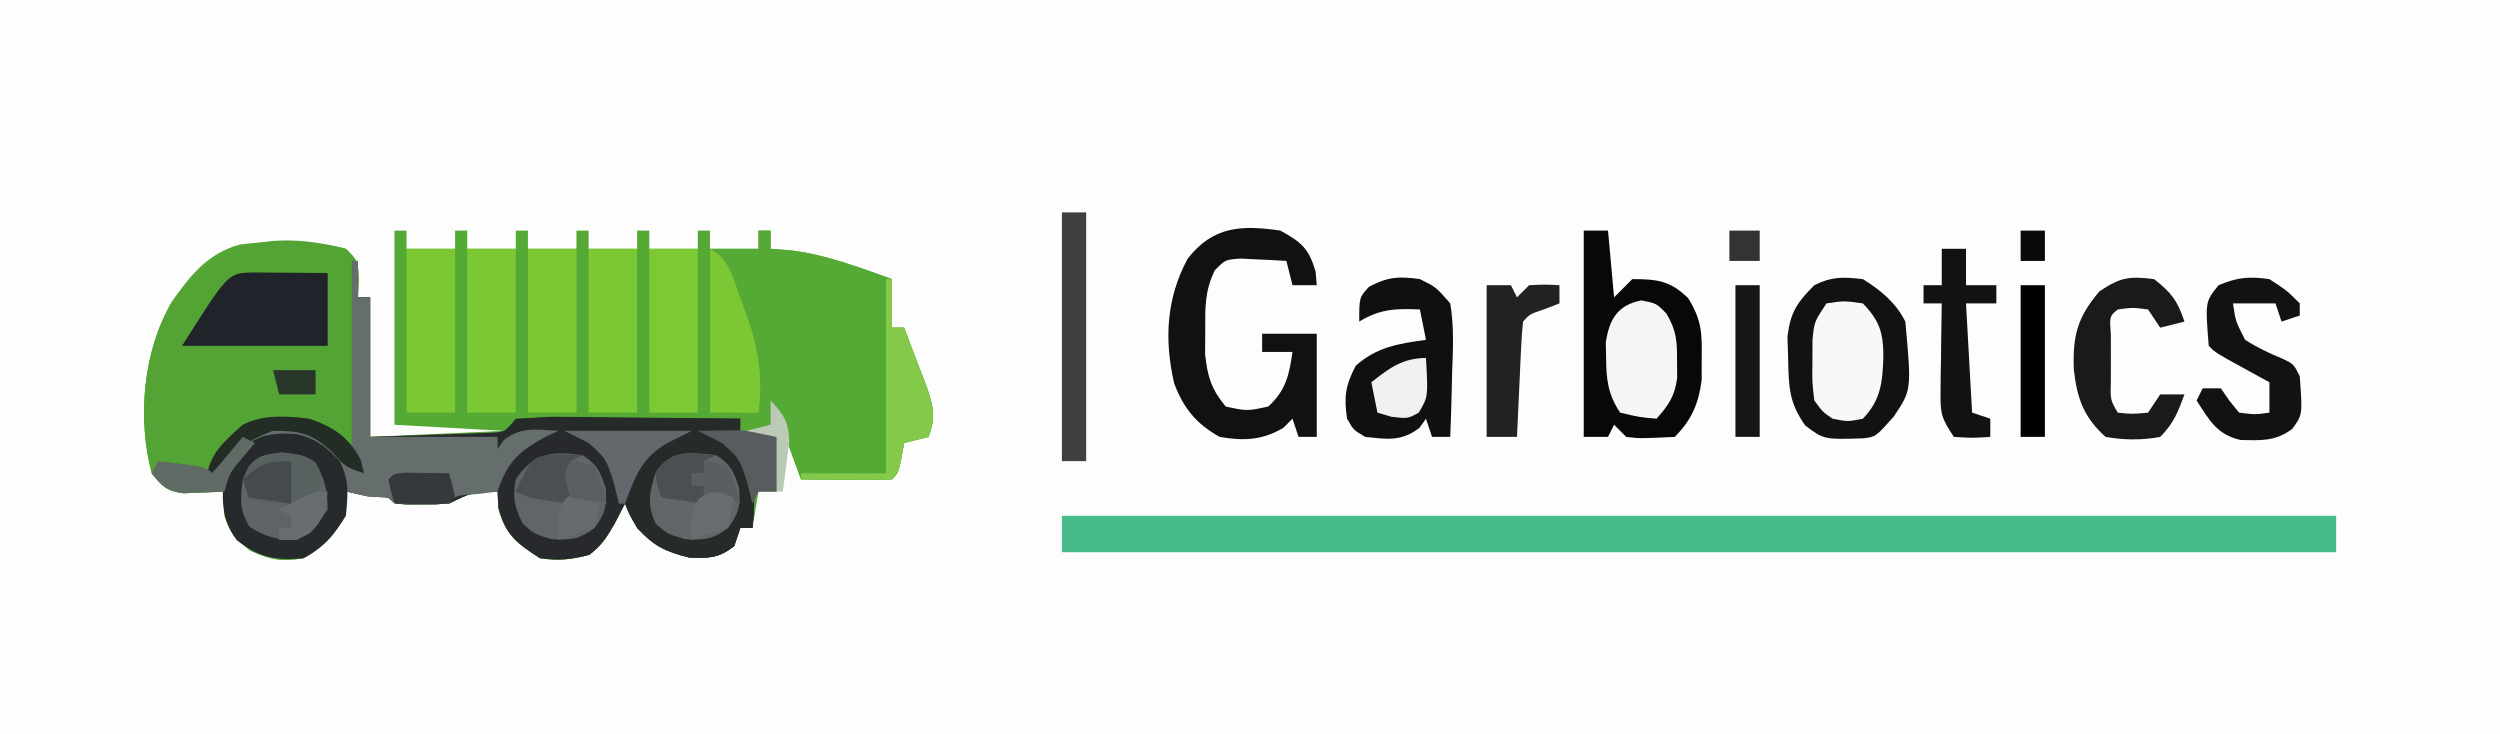 <?xml version="1.0" encoding="UTF-8"?>
<svg version="1.1" xmlns="http://www.w3.org/2000/svg" width="412" height="121">
<rect width="100%" height="100%" fill="#808080" stroke="none"/>
<path d="M0 0 C135.96 0 271.92 0 412 0 C412 39.93 412 79.86 412 121 C276.04 121 140.08 121 0 121 C0 81.07 0 41.14 0 0 Z " fill="#FDFDFD" transform="translate(0,0)"/>
<path d="M0 0 C0.66 0 1.32 0 2 0 C2 0.99 2 1.98 2 3 C4.64 3 7.28 3 10 3 C10 2.01 10 1.02 10 0 C10.66 0 11.32 0 12 0 C12 0.99 12 1.98 12 3 C14.64 3 17.28 3 20 3 C20 2.01 20 1.02 20 0 C20.66 0 21.32 0 22 0 C22 0.99 22 1.98 22 3 C24.64 3 27.28 3 30 3 C30 2.01 30 1.02 30 0 C30.66 0 31.32 0 32 0 C32 0.99 32 1.98 32 3 C34.64 3 37.28 3 40 3 C40 2.01 40 1.02 40 0 C40.66 0 41.32 0 42 0 C42 0.99 42 1.98 42 3 C44.64 3 47.28 3 50 3 C50 2.01 50 1.02 50 0 C50.66 0 51.32 0 52 0 C52 0.99 52 1.98 52 3 C54.64 3 57.28 3 60 3 C60 2.01 60 1.02 60 0 C60.66 0 61.32 0 62 0 C62 0.99 62 1.98 62 3 C63.072 3.083 64.145 3.165 65.25 3.25 C71.082 3.953 76.496 6.028 82 8 C82 10.64 82 13.28 82 16 C82.66 16 83.32 16 84 16 C84.868 18.246 85.719 20.495 86.562 22.75 C86.933 23.701 86.933 23.701 87.311 24.672 C88.582 28.11 89.467 30.522 88 34 C86.68 34.33 85.36 34.66 84 35 C83.856 35.804 83.711 36.609 83.562 37.438 C83 40 83 40 82 41 C79.47 41.073 76.967 41.092 74.438 41.062 C73.727 41.058 73.016 41.053 72.283 41.049 C70.522 41.037 68.761 41.019 67 41 C65.68 37.37 64.36 33.74 63 30 C62.67 30.66 62.34 31.32 62 32 C60.515 32.495 60.515 32.495 59 33 C60.98 33.495 60.98 33.495 63 34 C63 36.97 63 39.94 63 43 C62.01 43 61.02 43 60 43 C59.67 44.98 59.34 46.96 59 49 C58.34 49 57.68 49 57 49 C56.67 49.99 56.34 50.98 56 52 C53.383 54.013 51.901 53.996 48.562 53.875 C44.655 52.915 42.825 51.825 40 49 C38.688 46.75 38.688 46.75 38 45 C37.422 46.114 36.845 47.227 36.25 48.375 C34.981 50.572 34.154 51.882 32.125 53.438 C29.149 54.225 27.077 54.431 24 54 C20.148 51.529 18.308 50.164 17.125 45.688 C17.084 44.801 17.043 43.914 17 43 C12.658 43.185 12.658 43.185 9 45 C7.503 45.098 6.001 45.13 4.5 45.125 C3.685 45.128 2.871 45.13 2.031 45.133 C0 45 0 45 -1 44 C-3.328 43.632 -5.662 43.298 -8 43 C-8.041 43.887 -8.082 44.774 -8.125 45.688 C-9.308 50.164 -11.148 51.529 -15 54 C-18.618 54.591 -20.422 54.263 -23.75 52.75 C-26.122 50.905 -27.058 49.826 -28 47 C-28 45.68 -28 44.36 -28 43 C-28.922 43.052 -28.922 43.052 -29.863 43.105 C-30.672 43.133 -31.48 43.16 -32.312 43.188 C-33.513 43.24 -33.513 43.24 -34.738 43.293 C-37.58 42.925 -38.23 42.209 -40 40 C-42.403 30.883 -41.431 19.942 -36.715 11.803 C-33.67 7.406 -30.815 3.786 -25.501 2.302 C-19.764 1.547 -13.635 1.553 -8 3 C-6 5 -6 5 -5.875 8.125 C-5.916 9.074 -5.957 10.023 -6 11 C-5.34 11 -4.68 11 -4 11 C-4 18.59 -4 26.18 -4 34 C3.26 33.67 10.52 33.34 18 33 C12.06 32.67 6.12 32.34 0 32 C0 21.44 0 10.88 0 0 Z " fill="#54A834" transform="translate(65,38)"/>
<path d="M0 0 C2 2 2 2 2.125 5.125 C2.084 6.074 2.042 7.022 2 8 C2.66 8 3.32 8 4 8 C4 15.59 4 23.18 4 31 C7.589 30.876 11.178 30.753 14.875 30.625 C16.571 30.574 16.571 30.574 18.3 30.522 C19.633 30.469 19.633 30.469 20.992 30.414 C21.903 30.383 22.815 30.351 23.753 30.319 C26.199 30.201 26.199 30.201 28 28 C30.797 27.825 33.493 27.769 36.289 27.805 C37.517 27.809 37.517 27.809 38.769 27.813 C41.388 27.824 44.006 27.85 46.625 27.875 C48.398 27.885 50.172 27.894 51.945 27.902 C56.297 27.924 60.648 27.959 65 28 C65 28.66 65 29.32 65 30 C63.515 30.495 63.515 30.495 62 31 C62.825 31.804 63.65 32.609 64.5 33.438 C67.473 36.929 67.433 39.795 67.176 44.242 C67.118 44.822 67.06 45.402 67 46 C66.34 46 65.68 46 65 46 C64.67 46.99 64.34 47.98 64 49 C61.383 51.013 59.901 50.996 56.562 50.875 C52.655 49.915 50.825 48.825 48 46 C46.688 43.75 46.688 43.75 46 42 C45.422 43.114 44.845 44.227 44.25 45.375 C42.981 47.572 42.154 48.882 40.125 50.438 C37.149 51.225 35.077 51.431 32 51 C28.148 48.529 26.308 47.164 25.125 42.688 C25.084 41.801 25.043 40.914 25 40 C20.658 40.185 20.658 40.185 17 42 C15.503 42.098 14.001 42.13 12.5 42.125 C11.685 42.128 10.871 42.13 10.031 42.133 C8 42 8 42 7 41 C4.672 40.632 2.338 40.298 0 40 C-0.041 40.887 -0.083 41.774 -0.125 42.688 C-1.308 47.164 -3.148 48.529 -7 51 C-10.618 51.591 -12.422 51.263 -15.75 49.75 C-18.122 47.905 -19.058 46.826 -20 44 C-20 42.68 -20 41.36 -20 40 C-20.922 40.052 -20.922 40.052 -21.863 40.105 C-22.672 40.133 -23.48 40.16 -24.312 40.188 C-25.513 40.24 -25.513 40.24 -26.738 40.293 C-29.58 39.925 -30.23 39.209 -32 37 C-34.403 27.883 -33.431 16.942 -28.715 8.803 C-21.648 -1.404 -11.835 -3.04 0 0 Z " fill="#53A335" transform="translate(57,41)"/>
<path d="M0 0 C69.3 0 138.6 0 210 0 C210 1.98 210 3.96 210 6 C140.7 6 71.4 6 0 6 C0 4.02 0 2.04 0 0 Z " fill="#47BB89" transform="translate(175,85)"/>
<path d="M0 0 C0.33 0 0.66 0 1 0 C1 1.98 1 3.96 1 6 C1.66 6 2.32 6 3 6 C3 13.59 3 21.18 3 29 C6.589 28.876 10.178 28.753 13.875 28.625 C15.571 28.574 15.571 28.574 17.3 28.522 C18.633 28.469 18.633 28.469 19.992 28.414 C20.903 28.383 21.815 28.351 22.753 28.319 C25.199 28.201 25.199 28.201 27 26 C29.797 25.825 32.493 25.769 35.289 25.805 C36.517 25.809 36.517 25.809 37.769 25.813 C40.388 25.824 43.006 25.85 45.625 25.875 C47.398 25.885 49.172 25.894 50.945 25.902 C55.297 25.924 59.648 25.959 64 26 C64 26.66 64 27.32 64 28 C62.515 28.495 62.515 28.495 61 29 C61.825 29.804 62.65 30.609 63.5 31.438 C66.473 34.929 66.433 37.795 66.176 42.242 C66.118 42.822 66.06 43.402 66 44 C65.34 44 64.68 44 64 44 C63.67 44.99 63.34 45.98 63 47 C60.383 49.013 58.901 48.996 55.562 48.875 C51.655 47.915 49.825 46.825 47 44 C45.688 41.75 45.688 41.75 45 40 C44.422 41.114 43.845 42.227 43.25 43.375 C41.981 45.572 41.154 46.882 39.125 48.438 C36.149 49.225 34.077 49.431 31 49 C27.148 46.529 25.308 45.164 24.125 40.688 C24.084 39.801 24.043 38.914 24 38 C19.658 38.185 19.658 38.185 16 40 C14.503 40.098 13.001 40.13 11.5 40.125 C10.685 40.128 9.871 40.13 9.031 40.133 C7 40 7 40 6 39 C4.886 38.938 3.772 38.876 2.625 38.812 C1.429 38.544 0.233 38.276 -1 38 C-2.75 35.062 -2.75 35.062 -4 32 C-7.035 29.976 -8.194 29.679 -11.688 29.375 C-12.496 29.3 -13.304 29.225 -14.137 29.148 C-14.752 29.099 -15.366 29.05 -16 29 C-13 27 -13 27 -9.625 27.125 C-5.741 28.062 -3.914 29.343 -1 32 C-0.67 32 -0.34 32 0 32 C0 21.44 0 10.88 0 0 Z " fill="#27292D" transform="translate(58,43)"/>
<path d="M0 0 C0.66 0 1.32 0 2 0 C2 0.99 2 1.98 2 3 C3.072 3.083 4.145 3.165 5.25 3.25 C11.082 3.953 16.496 6.028 22 8 C22 10.64 22 13.28 22 16 C22.66 16 23.32 16 24 16 C24.868 18.246 25.719 20.495 26.562 22.75 C26.933 23.701 26.933 23.701 27.311 24.672 C28.582 28.11 29.467 30.522 28 34 C26.02 34.495 26.02 34.495 24 35 C23.856 35.804 23.711 36.609 23.562 37.438 C23 40 23 40 22 41 C19.47 41.073 16.967 41.092 14.438 41.062 C13.727 41.058 13.016 41.053 12.283 41.049 C10.522 41.037 8.761 41.019 7 41 C5.02 35.555 5.02 35.555 3 30 C2.67 30.66 2.34 31.32 2 32 C0.515 32.495 0.515 32.495 -1 33 C0.32 33.33 1.64 33.66 3 34 C3 36.97 3 39.94 3 43 C2.01 43 1.02 43 0 43 C-0.33 43.66 -0.66 44.32 -1 45 C-1.268 43.907 -1.536 42.814 -1.812 41.688 C-3.224 37.303 -4.247 35.952 -8.188 33.812 C-8.786 33.544 -9.384 33.276 -10 33 C-7.69 33 -5.38 33 -3 33 C-3 32.01 -3 31.02 -3 30 C-4.65 30 -6.3 30 -8 30 C-8 21.09 -8 12.18 -8 3 C-5.36 3 -2.72 3 0 3 C0 2.01 0 1.02 0 0 Z " fill="#55A935" transform="translate(125,38)"/>
<path d="M0 0 C1.32 0 2.64 0 4 0 C4.33 3.63 4.66 7.26 5 11 C5.99 10.01 6.98 9.02 8 8 C12.096 8 14.212 8.238 17.195 11.125 C19.421 14.671 19.505 16.84 19.438 21 C19.436 22.196 19.435 23.392 19.434 24.625 C18.936 28.496 17.783 31.217 15 34 C9.264 34.273 9.264 34.273 7 34 C6.34 33.34 5.68 32.68 5 32 C4.67 32.66 4.34 33.32 4 34 C2.68 34 1.36 34 0 34 C0 22.78 0 11.56 0 0 Z " fill="#080808" transform="translate(261,38)"/>
<path d="M0 0 C2.929 1.813 5.436 3.873 7 7 C8.031 18.289 8.031 18.289 5.062 22.688 C2.122 25.985 2.122 25.985 0.074 26.238 C-6.413 26.44 -6.413 26.44 -9.5 24.125 C-12.162 20.353 -12.221 17.808 -12.312 13.188 C-12.35 11.964 -12.387 10.741 -12.426 9.48 C-11.93 5.426 -10.849 3.86 -8 1 C-5.097 -0.451 -3.227 -0.372 0 0 Z " fill="#121212" transform="translate(307,46)"/>
<path d="M0 0 C1.226 0.006 1.226 0.006 2.476 0.013 C5.084 0.03 7.692 0.067 10.301 0.105 C12.07 0.121 13.839 0.134 15.607 0.146 C19.943 0.18 24.278 0.231 28.613 0.293 C28.613 0.953 28.613 1.613 28.613 2.293 C27.623 2.623 26.633 2.953 25.613 3.293 C26.438 4.097 27.263 4.902 28.113 5.73 C31.086 9.222 31.046 12.088 30.789 16.535 C30.702 17.405 30.702 17.405 30.613 18.293 C29.953 18.293 29.293 18.293 28.613 18.293 C28.118 19.778 28.118 19.778 27.613 21.293 C24.996 23.306 23.514 23.289 20.176 23.168 C16.196 22.191 14.343 21.344 11.613 18.293 C10.619 14.648 10.384 12.21 11.301 8.543 C12.761 6.04 14.275 4.95 16.613 3.293 C12.551 3.177 8.489 3.106 4.426 3.043 C3.275 3.009 2.125 2.976 0.939 2.941 C-0.172 2.929 -1.284 2.916 -2.43 2.902 C-3.961 2.871 -3.961 2.871 -5.524 2.839 C-9.098 3.406 -10.77 4.864 -13.387 7.293 C-10.306 0.42 -7.352 -0.143 0 0 Z " fill="#262B2A" transform="translate(93.387,68.707)"/>
<path d="M0 0 C0.33 0 0.66 0 1 0 C1 1.98 1 3.96 1 6 C1.66 6 2.32 6 3 6 C3 13.59 3 21.18 3 29 C9.93 29 16.86 29 24 29 C24 29.66 24 30.32 24 31 C24.351 30.505 24.701 30.01 25.062 29.5 C27.944 27.269 30.47 27.8 34 28 C33.422 28.268 32.845 28.536 32.25 28.812 C27.7 31.214 25.619 33.01 24 38 C22.866 38.144 21.731 38.289 20.562 38.438 C17.192 38.612 17.192 38.612 16 40 C14.503 40.098 13.001 40.13 11.5 40.125 C10.685 40.128 9.871 40.13 9.031 40.133 C7 40 7 40 6 39 C4.886 38.938 3.772 38.876 2.625 38.812 C1.429 38.544 0.233 38.276 -1 38 C-2.75 35.062 -2.75 35.062 -4 32 C-7.035 29.976 -8.194 29.679 -11.688 29.375 C-12.496 29.3 -13.304 29.225 -14.137 29.148 C-14.752 29.099 -15.366 29.05 -16 29 C-13 27 -13 27 -9.625 27.125 C-5.741 28.062 -3.914 29.343 -1 32 C-0.67 32 -0.34 32 0 32 C0 21.44 0 10.88 0 0 Z " fill="#656E6C" transform="translate(58,43)"/>
<path d="M0 0 C3.496 1.927 4.682 2.925 5.812 6.75 C5.874 7.492 5.936 8.235 6 9 C4.68 9 3.36 9 2 9 C1.67 7.68 1.34 6.36 1 5 C-0.603 4.892 -2.207 4.814 -3.812 4.75 C-5.152 4.68 -5.152 4.68 -6.52 4.609 C-9.074 4.789 -9.074 4.789 -10.801 6.551 C-12.459 9.937 -12.397 12.681 -12.375 16.438 C-12.383 17.736 -12.39 19.034 -12.398 20.371 C-11.985 24.139 -11.396 26.086 -9 29 C-5.5 29.75 -5.5 29.75 -2 29 C0.876 26.411 1.478 23.761 2 20 C0.35 20 -1.3 20 -3 20 C-3 19.01 -3 18.02 -3 17 C-0.03 17 2.94 17 6 17 C6 22.61 6 28.22 6 34 C5.01 34 4.02 34 3 34 C2.67 33.01 2.34 32.02 2 31 C1.505 31.495 1.01 31.99 0.5 32.5 C-2.961 34.577 -6.113 34.681 -10 34 C-13.816 31.88 -15.95 29.304 -17.492 25.184 C-19.163 18 -18.789 11.123 -15.266 4.621 C-11.079 -0.741 -6.402 -0.932 0 0 Z " fill="#111111" transform="translate(211,38)"/>
<path d="M0 0 C3.169 0.689 4.961 2.137 7.156 4.469 C8.731 7.618 8.504 9.989 8.156 13.469 C6.383 16.445 4.3 18.897 1.156 20.469 C-3.479 20.881 -6.148 20.343 -9.844 17.469 C-12.416 14.04 -12.346 10.629 -11.844 6.469 C-8.739 0.96 -6.069 -0.405 0 0 Z " fill="#272A2C" transform="translate(48.844,71.531)"/>
<path d="M0 0 C2.672 1.324 2.672 1.324 5 4 C5.631 7.763 5.469 11.448 5.312 15.25 C5.29 16.281 5.267 17.312 5.244 18.375 C5.185 20.918 5.103 23.458 5 26 C4.01 26 3.02 26 2 26 C1.67 25.01 1.34 24.02 1 23 C0.474 23.742 0.474 23.742 -0.062 24.5 C-3.026 26.794 -5.37 26.389 -9 26 C-10.938 24.875 -10.938 24.875 -12 23 C-12.552 19.375 -12.265 17.507 -10.562 14.25 C-7.034 11.152 -3.563 10.653 1 10 C0.67 8.35 0.34 6.7 0 5 C-3.947 4.821 -6.598 4.906 -10 7 C-10 3 -10 3 -8.375 1.25 C-5.275 -0.382 -3.465 -0.495 0 0 Z " fill="#101010" transform="translate(234,46)"/>
<path d="M0 0 C1.488 0.007 2.977 0.019 4.465 0.035 C5.223 0.04 5.982 0.044 6.764 0.049 C8.643 0.061 10.523 0.079 12.402 0.098 C12.402 4.058 12.402 8.018 12.402 12.098 C4.482 12.098 -3.438 12.098 -11.598 12.098 C-4.019 0.109 -4.019 0.109 0 0 Z " fill="#202329" transform="translate(41.598,44.902)"/>
<path d="M0 0 C2.64 0 5.28 0 8 0 C8 8.91 8 17.82 8 27 C5.36 27 2.72 27 0 27 C0 18.09 0 9.18 0 0 Z " fill="#7CC835" transform="translate(107,41)"/>
<path d="M0 0 C2.64 0 5.28 0 8 0 C8 8.91 8 17.82 8 27 C5.36 27 2.72 27 0 27 C0 18.09 0 9.18 0 0 Z " fill="#7CC834" transform="translate(97,41)"/>
<path d="M0 0 C2.64 0 5.28 0 8 0 C8 8.91 8 17.82 8 27 C5.36 27 2.72 27 0 27 C0 18.09 0 9.18 0 0 Z " fill="#7CC834" transform="translate(87,41)"/>
<path d="M0 0 C2.64 0 5.28 0 8 0 C8 8.91 8 17.82 8 27 C5.36 27 2.72 27 0 27 C0 18.09 0 9.18 0 0 Z " fill="#7CC834" transform="translate(77,41)"/>
<path d="M0 0 C2.64 0 5.28 0 8 0 C8 8.91 8 17.82 8 27 C5.36 27 2.72 27 0 27 C0 18.09 0 9.18 0 0 Z " fill="#7CC834" transform="translate(67,41)"/>
<path d="M0 0 C2.875 1.875 2.875 1.875 5 4 C5 4.66 5 5.32 5 6 C4.01 6.33 3.02 6.66 2 7 C1.67 6.01 1.34 5.02 1 4 C-1.31 4 -3.62 4 -6 4 C-5.588 6.914 -5.588 6.914 -4 10 C-1.989 11.305 0.008 12.228 2.223 13.141 C4 14 4 14 5 16 C5.463 22.371 5.463 22.371 3.758 24.688 C0.982 26.76 -1.399 26.586 -4.77 26.504 C-8.655 25.626 -9.9 23.251 -12 20 C-11.67 19.34 -11.34 18.68 -11 18 C-10.01 18 -9.02 18 -8 18 C-7.546 18.66 -7.093 19.32 -6.625 20 C-6.089 20.66 -5.553 21.32 -5 22 C-2.374 22.334 -2.374 22.334 0 22 C0 20.35 0 18.7 0 17 C-0.638 16.651 -1.276 16.301 -1.934 15.941 C-2.76 15.486 -3.586 15.031 -4.438 14.562 C-5.261 14.11 -6.085 13.658 -6.934 13.191 C-9 12 -9 12 -10 11 C-10.587 3.722 -10.587 3.722 -8.375 1 C-5.28 -0.303 -3.334 -0.476 0 0 Z " fill="#121212" transform="translate(374,46)"/>
<path d="M0 0 C2.848 2.232 3.85 3.55 5 7 C3.68 7.33 2.36 7.66 1 8 C0.34 7.01 -0.32 6.02 -1 5 C-3.542 4.667 -3.542 4.667 -6 5 C-7.354 6.129 -7.354 6.129 -7.133 9.09 C-7.13 10.36 -7.128 11.629 -7.125 12.938 C-7.129 14.838 -7.129 14.838 -7.133 16.777 C-7.225 19.892 -7.225 19.892 -6 22 C-3.584 22.25 -3.584 22.25 -1 22 C-0.34 21.01 0.32 20.02 1 19 C2.32 19 3.64 19 5 19 C3.926 21.915 3.222 23.778 1 26 C-2.056 26.56 -4.942 26.539 -8 26 C-11.659 22.706 -12.71 19.614 -13.238 14.852 C-13.421 9.368 -12.694 6.327 -9 2 C-5.509 -0.327 -4.108 -0.503 0 0 Z " fill="#1A1A1A" transform="translate(355,46)"/>
<path d="M0 0 C2.938 -0.438 2.938 -0.438 6 0 C8.793 2.878 9.412 4.975 9.375 8.938 C9.236 13.016 8.949 15.95 6 19 C3.5 19.5 3.5 19.5 1 19 C-0.637 17.875 -0.637 17.875 -2 16 C-2.363 12.969 -2.363 12.969 -2.312 9.5 C-2.309 8.355 -2.305 7.211 -2.301 6.031 C-2 3 -2 3 0 0 Z " fill="#F8F8F8" transform="translate(301,50)"/>
<path d="M0 0 C2.5 0.5 2.5 0.5 4.133 2.188 C5.792 4.993 5.902 6.759 5.875 10 C5.883 10.938 5.89 11.877 5.898 12.844 C5.446 15.863 4.509 17.247 2.5 19.5 C-0.375 19.25 -0.375 19.25 -3.5 18.5 C-5.499 15.551 -5.796 13.014 -5.812 9.5 C-5.829 8.654 -5.846 7.809 -5.863 6.938 C-5.288 3.079 -3.899 0.78 0 0 Z " fill="#F5F5F5" transform="translate(270.5,49.5)"/>
<path d="M0 0 C1.32 0 2.64 0 4 0 C4 13.53 4 27.06 4 41 C2.68 41 1.36 41 0 41 C0 27.47 0 13.94 0 0 Z " fill="#404040" transform="translate(175,35)"/>
<path d="M0 0 C2.46 1.558 2.894 2.682 3.812 5.438 C4.03 8.407 3.738 9.6 2 12 C-0.543 13.907 -1.856 14.006 -5.062 13.875 C-8 13 -8 13 -9.875 11.25 C-11.249 8.503 -11.531 7.032 -11 4 C-7.998 -0.443 -5.151 -0.656 0 0 Z " fill="#606568" transform="translate(96,75)"/>
<path d="M0 0 C2.46 1.558 2.894 2.682 3.812 5.438 C4.03 8.407 3.738 9.6 2 12 C-0.543 13.907 -1.856 14.006 -5.062 13.875 C-8 13 -8 13 -9.938 11.312 C-11.401 8.127 -10.989 6.321 -10 3 C-7.613 -0.978 -4.276 -0.458 0 0 Z " fill="#616669" transform="translate(118,75)"/>
<path d="M0 0 C1.32 0 2.64 0 4 0 C4 1.98 4 3.96 4 6 C5.65 6 7.3 6 9 6 C9 6.99 9 7.98 9 9 C7.35 9 5.7 9 4 9 C4.33 14.94 4.66 20.88 5 27 C5.99 27.33 6.98 27.66 8 28 C8 28.99 8 29.98 8 31 C5.125 31.188 5.125 31.188 2 31 C-0.102 27.847 -0.243 27.139 -0.195 23.551 C-0.189 22.703 -0.182 21.856 -0.176 20.982 C-0.159 20.101 -0.142 19.22 -0.125 18.312 C-0.116 17.42 -0.107 16.527 -0.098 15.607 C-0.074 13.405 -0.041 11.202 0 9 C-0.99 9 -1.98 9 -3 9 C-3 8.01 -3 7.02 -3 6 C-2.01 6 -1.02 6 0 6 C0 4.02 0 2.04 0 0 Z " fill="#121212" transform="translate(320,41)"/>
<path d="M0 0 C3.5 0.438 3.5 0.438 5.375 1.562 C7.032 4.324 7.5 6.203 7.5 9.438 C5.438 12.375 5.438 12.375 2.5 14.438 C-0.762 14.438 -2.627 13.99 -5.375 12.25 C-7.066 9.526 -6.885 7.578 -6.5 4.438 C-4.867 0.786 -4.021 0.503 0 0 Z " fill="#5F6467" transform="translate(46.5,74.562)"/>
<path d="M0 0 C3.283 1.642 3.891 5.158 5.125 8.438 C5.534 9.519 5.534 9.519 5.952 10.623 C7.937 16.166 8.766 21.102 8 27 C5.36 27 2.72 27 0 27 C0 18.09 0 9.18 0 0 Z " fill="#7CC834" transform="translate(117,41)"/>
<path d="M0 0 C1.32 0 2.64 0 4 0 C4.33 0.66 4.66 1.32 5 2 C5.66 1.34 6.32 0.68 7 0 C9.625 -0.125 9.625 -0.125 12 0 C12 0.99 12 1.98 12 3 C10.793 3.464 10.793 3.464 9.562 3.938 C7.109 4.763 7.109 4.763 6 6 C5.844 7.413 5.749 8.834 5.684 10.254 C5.642 11.108 5.6 11.962 5.557 12.842 C5.498 14.189 5.498 14.189 5.438 15.562 C5.394 16.464 5.351 17.366 5.307 18.295 C5.2 20.53 5.098 22.765 5 25 C3.35 25 1.7 25 0 25 C0 16.75 0 8.5 0 0 Z " fill="#222222" transform="translate(245,47)"/>
<path d="M0 0 C0.33 0 0.66 0 1 0 C1 2.64 1 5.28 1 8 C1.66 8 2.32 8 3 8 C3.868 10.246 4.719 12.495 5.562 14.75 C5.809 15.384 6.056 16.018 6.311 16.672 C7.582 20.11 8.467 22.522 7 26 C5.68 26.33 4.36 26.66 3 27 C2.856 27.804 2.711 28.609 2.562 29.438 C2 32 2 32 1 33 C-1.53 33.073 -4.033 33.092 -6.562 33.062 C-7.629 33.056 -7.629 33.056 -8.717 33.049 C-10.478 33.037 -12.239 33.019 -14 33 C-14 32.67 -14 32.34 -14 32 C-9.38 32 -4.76 32 0 32 C0 21.44 0 10.88 0 0 Z " fill="#84C94A" transform="translate(146,46)"/>
<path d="M0 0 C1.32 0 2.64 0 4 0 C4 8.25 4 16.5 4 25 C2.68 25 1.36 25 0 25 C0 16.75 0 8.5 0 0 Z " fill="#000000" transform="translate(333,47)"/>
<path d="M0 0 C1.32 0 2.64 0 4 0 C4 8.25 4 16.5 4 25 C2.68 25 1.36 25 0 25 C0 16.75 0 8.5 0 0 Z " fill="#161616" transform="translate(286,47)"/>
<path d="M0 0 C3.5 0.438 3.5 0.438 5.5 1.688 C6.5 3.438 6.5 3.438 6.188 5.625 C5.847 6.522 5.847 6.522 5.5 7.438 C-2.5 8.822 -2.5 8.822 -5.5 7.438 C-6.5 4.438 -6.5 4.438 -5.5 2.25 C-3.5 0.438 -3.5 0.438 0 0 Z " fill="#596160" transform="translate(46.5,74.562)"/>
<path d="M0 0 C6.93 0 13.86 0 21 0 C19.02 0.99 19.02 0.99 17 2 C12.687 4.483 11.699 7.498 10 12 C9.67 12 9.34 12 9 12 C8.732 10.907 8.464 9.814 8.188 8.688 C6.926 4.664 6.926 4.664 4 2 C2.68 1.34 1.36 0.68 0 0 Z " fill="#62686B" transform="translate(93,71)"/>
<path d="M0 0 C0.362 6.391 0.362 6.391 -1.188 9 C-3 10 -3 10 -5.688 9.688 C-6.451 9.461 -7.214 9.234 -8 9 C-8.33 7.35 -8.66 5.7 -9 4 C-6.101 1.701 -3.849 0 0 0 Z " fill="#F1F1F1" transform="translate(235,59)"/>
<path d="M0 0 C1.417 -0.027 2.833 -0.047 4.25 -0.062 C5.433 -0.08 5.433 -0.08 6.641 -0.098 C9 0 9 0 13 1 C13 3.97 13 6.94 13 10 C12.01 10 11.02 10 10 10 C9.67 10.66 9.34 11.32 9 12 C8.732 10.907 8.464 9.814 8.188 8.688 C6.926 4.664 6.926 4.664 4 2 C2.673 1.322 1.34 0.653 0 0 Z " fill="#585C5F" transform="translate(115,71)"/>
<path d="M0 0 C1.671 0.062 1.671 0.062 3.375 0.125 C2.385 0.62 2.385 0.62 1.375 1.125 C1.375 3.435 1.375 5.745 1.375 8.125 C-5.375 7.25 -5.375 7.25 -7.625 6.125 C-4.845 0.167 -4.845 0.167 0 0 Z " fill="#4A4F52" transform="translate(92.625,74.875)"/>
<path d="M0 0 C3.895 1.347 6.482 3.009 8.438 6.75 C8.623 7.492 8.809 8.235 9 9 C6 8 6 8 3.75 5.5 C0.361 2.419 -1.454 2 -6 2 C-10.719 3.699 -13.633 6.336 -17 10 C-16.527 5.745 -14.075 3.775 -11 1 C-7.517 -0.742 -3.808 -0.448 0 0 Z " fill="#232D26" transform="translate(51,69)"/>
<path d="M0 0 C1.236 0.017 1.236 0.017 2.496 0.035 C3.322 0.044 4.149 0.053 5 0.062 C5.638 0.074 6.276 0.086 6.934 0.098 C7.496 2.035 7.496 2.035 7.934 4.098 C6.934 5.098 6.934 5.098 4.867 5.195 C4.043 5.184 3.22 5.172 2.371 5.16 C1.545 5.151 0.719 5.142 -0.133 5.133 C-0.771 5.121 -1.409 5.11 -2.066 5.098 C-2.629 3.16 -2.629 3.16 -3.066 1.098 C-2.066 0.098 -2.066 0.098 0 0 Z " fill="#36393C" transform="translate(67.066,77.902)"/>
<path d="M0 0 C0.66 0.33 1.32 0.66 2 1 C1.361 1.763 0.721 2.526 0.062 3.312 C-2.142 5.882 -2.142 5.882 -3 9 C-4.437 9.081 -5.874 9.139 -7.312 9.188 C-8.513 9.24 -8.513 9.24 -9.738 9.293 C-12.479 8.938 -13.292 8.106 -15 6 C-14.67 5.34 -14.34 4.68 -14 4 C-6.125 4.875 -6.125 4.875 -5 6 C-3.35 4.02 -1.7 2.04 0 0 Z " fill="#616B66" transform="translate(40,72)"/>
<path d="M0 0 C-0.99 0.495 -0.99 0.495 -2 1 C-2 1.66 -2 2.32 -2 3 C-2.66 3 -3.32 3 -4 3 C-4 3.66 -4 4.32 -4 5 C-3.34 5 -2.68 5 -2 5 C-2 5.99 -2 6.98 -2 8 C-4.31 7.67 -6.62 7.34 -9 7 C-9.688 5.188 -9.688 5.188 -10 3 C-7.702 -1.022 -4.184 -0.237 0 0 Z " fill="#4A4F52" transform="translate(118,75)"/>
<path d="M0 0 C0 2.31 0 4.62 0 7 C-2.31 6.67 -4.62 6.34 -7 6 C-7.33 5.01 -7.66 4.02 -8 3 C-4.939 0.376 -4.268 0 0 0 Z " fill="#454A4C" transform="translate(48,76)"/>
<path d="M0 0 C1.875 0.125 1.875 0.125 4 1 C5.25 4.062 5.25 4.062 6 7 C5.381 6.814 4.763 6.629 4.125 6.438 C1.958 5.763 1.958 5.763 0 7 C0 6.01 0 5.02 0 4 C-0.66 4 -1.32 4 -2 4 C-2 3.34 -2 2.68 -2 2 C-1.34 2 -0.68 2 0 2 C0 1.34 0 0.68 0 0 Z M-2 7 C0 8 0 8 0 8 Z " fill="#595E61" transform="translate(116,76)"/>
<path d="M0 0 C-0.336 3.107 -0.59 4.604 -2.875 6.812 C-5 8 -5 8 -8 8 C-8 7.34 -8 6.68 -8 6 C-7.34 6 -6.68 6 -6 6 C-6 5.34 -6 4.68 -6 4 C-6.66 3.67 -7.32 3.34 -8 3 C-2.25 0 -2.25 0 0 0 Z " fill="#686D70" transform="translate(54,81)"/>
<path d="M0 0 C0.598 0.227 1.196 0.454 1.812 0.688 C1.482 2.337 1.153 3.987 0.812 5.688 C-1.167 6.348 -3.147 7.008 -5.188 7.688 C-5.418 4.844 -5.547 3.226 -3.938 0.812 C-2.188 -0.312 -2.188 -0.312 0 0 Z " fill="#676C6E" transform="translate(119.188,81.312)"/>
<path d="M0 0 C0.598 0.227 1.196 0.454 1.812 0.688 C1.482 2.337 1.153 3.987 0.812 5.688 C-1.167 6.348 -3.147 7.008 -5.188 7.688 C-5.418 4.844 -5.547 3.226 -3.938 0.812 C-2.188 -0.312 -2.188 -0.312 0 0 Z " fill="#666B6E" transform="translate(97.188,81.312)"/>
<path d="M0 0 C1.875 0.125 1.875 0.125 4 1 C5.25 4.062 5.25 4.062 6 7 C3.03 6.505 3.03 6.505 0 6 C-1.125 2.25 -1.125 2.25 0 0 Z " fill="#5A5F62" transform="translate(94,76)"/>
<path d="M0 0 C2.31 0 4.62 0 7 0 C7 1.32 7 2.64 7 4 C5.02 4 3.04 4 1 4 C0.67 2.68 0.34 1.36 0 0 Z " fill="#28372A" transform="translate(45,61)"/>
<path d="M0 0 C2.192 2.367 2.987 3.517 3.074 6.797 C2.947 7.771 2.819 8.746 2.688 9.75 C2.508 11.227 2.508 11.227 2.324 12.734 C2.217 13.482 2.11 14.23 2 15 C1.67 15 1.34 15 1 15 C1 12.03 1 9.06 1 6 C-0.65 5.67 -2.3 5.34 -4 5 C-2.68 4.67 -1.36 4.34 0 4 C0 2.68 0 1.36 0 0 Z " fill="#BBC9B7" transform="translate(127,66)"/>
<path d="M0 0 C1.65 0 3.3 0 5 0 C5 1.65 5 3.3 5 5 C3.35 5 1.7 5 0 5 C0 3.35 0 1.7 0 0 Z " fill="#333333" transform="translate(285,38)"/>
<path d="M0 0 C1.32 0 2.64 0 4 0 C4 1.65 4 3.3 4 5 C2.68 5 1.36 5 0 5 C0 3.35 0 1.7 0 0 Z " fill="#0A0A0A" transform="translate(333,38)"/>
</svg>
